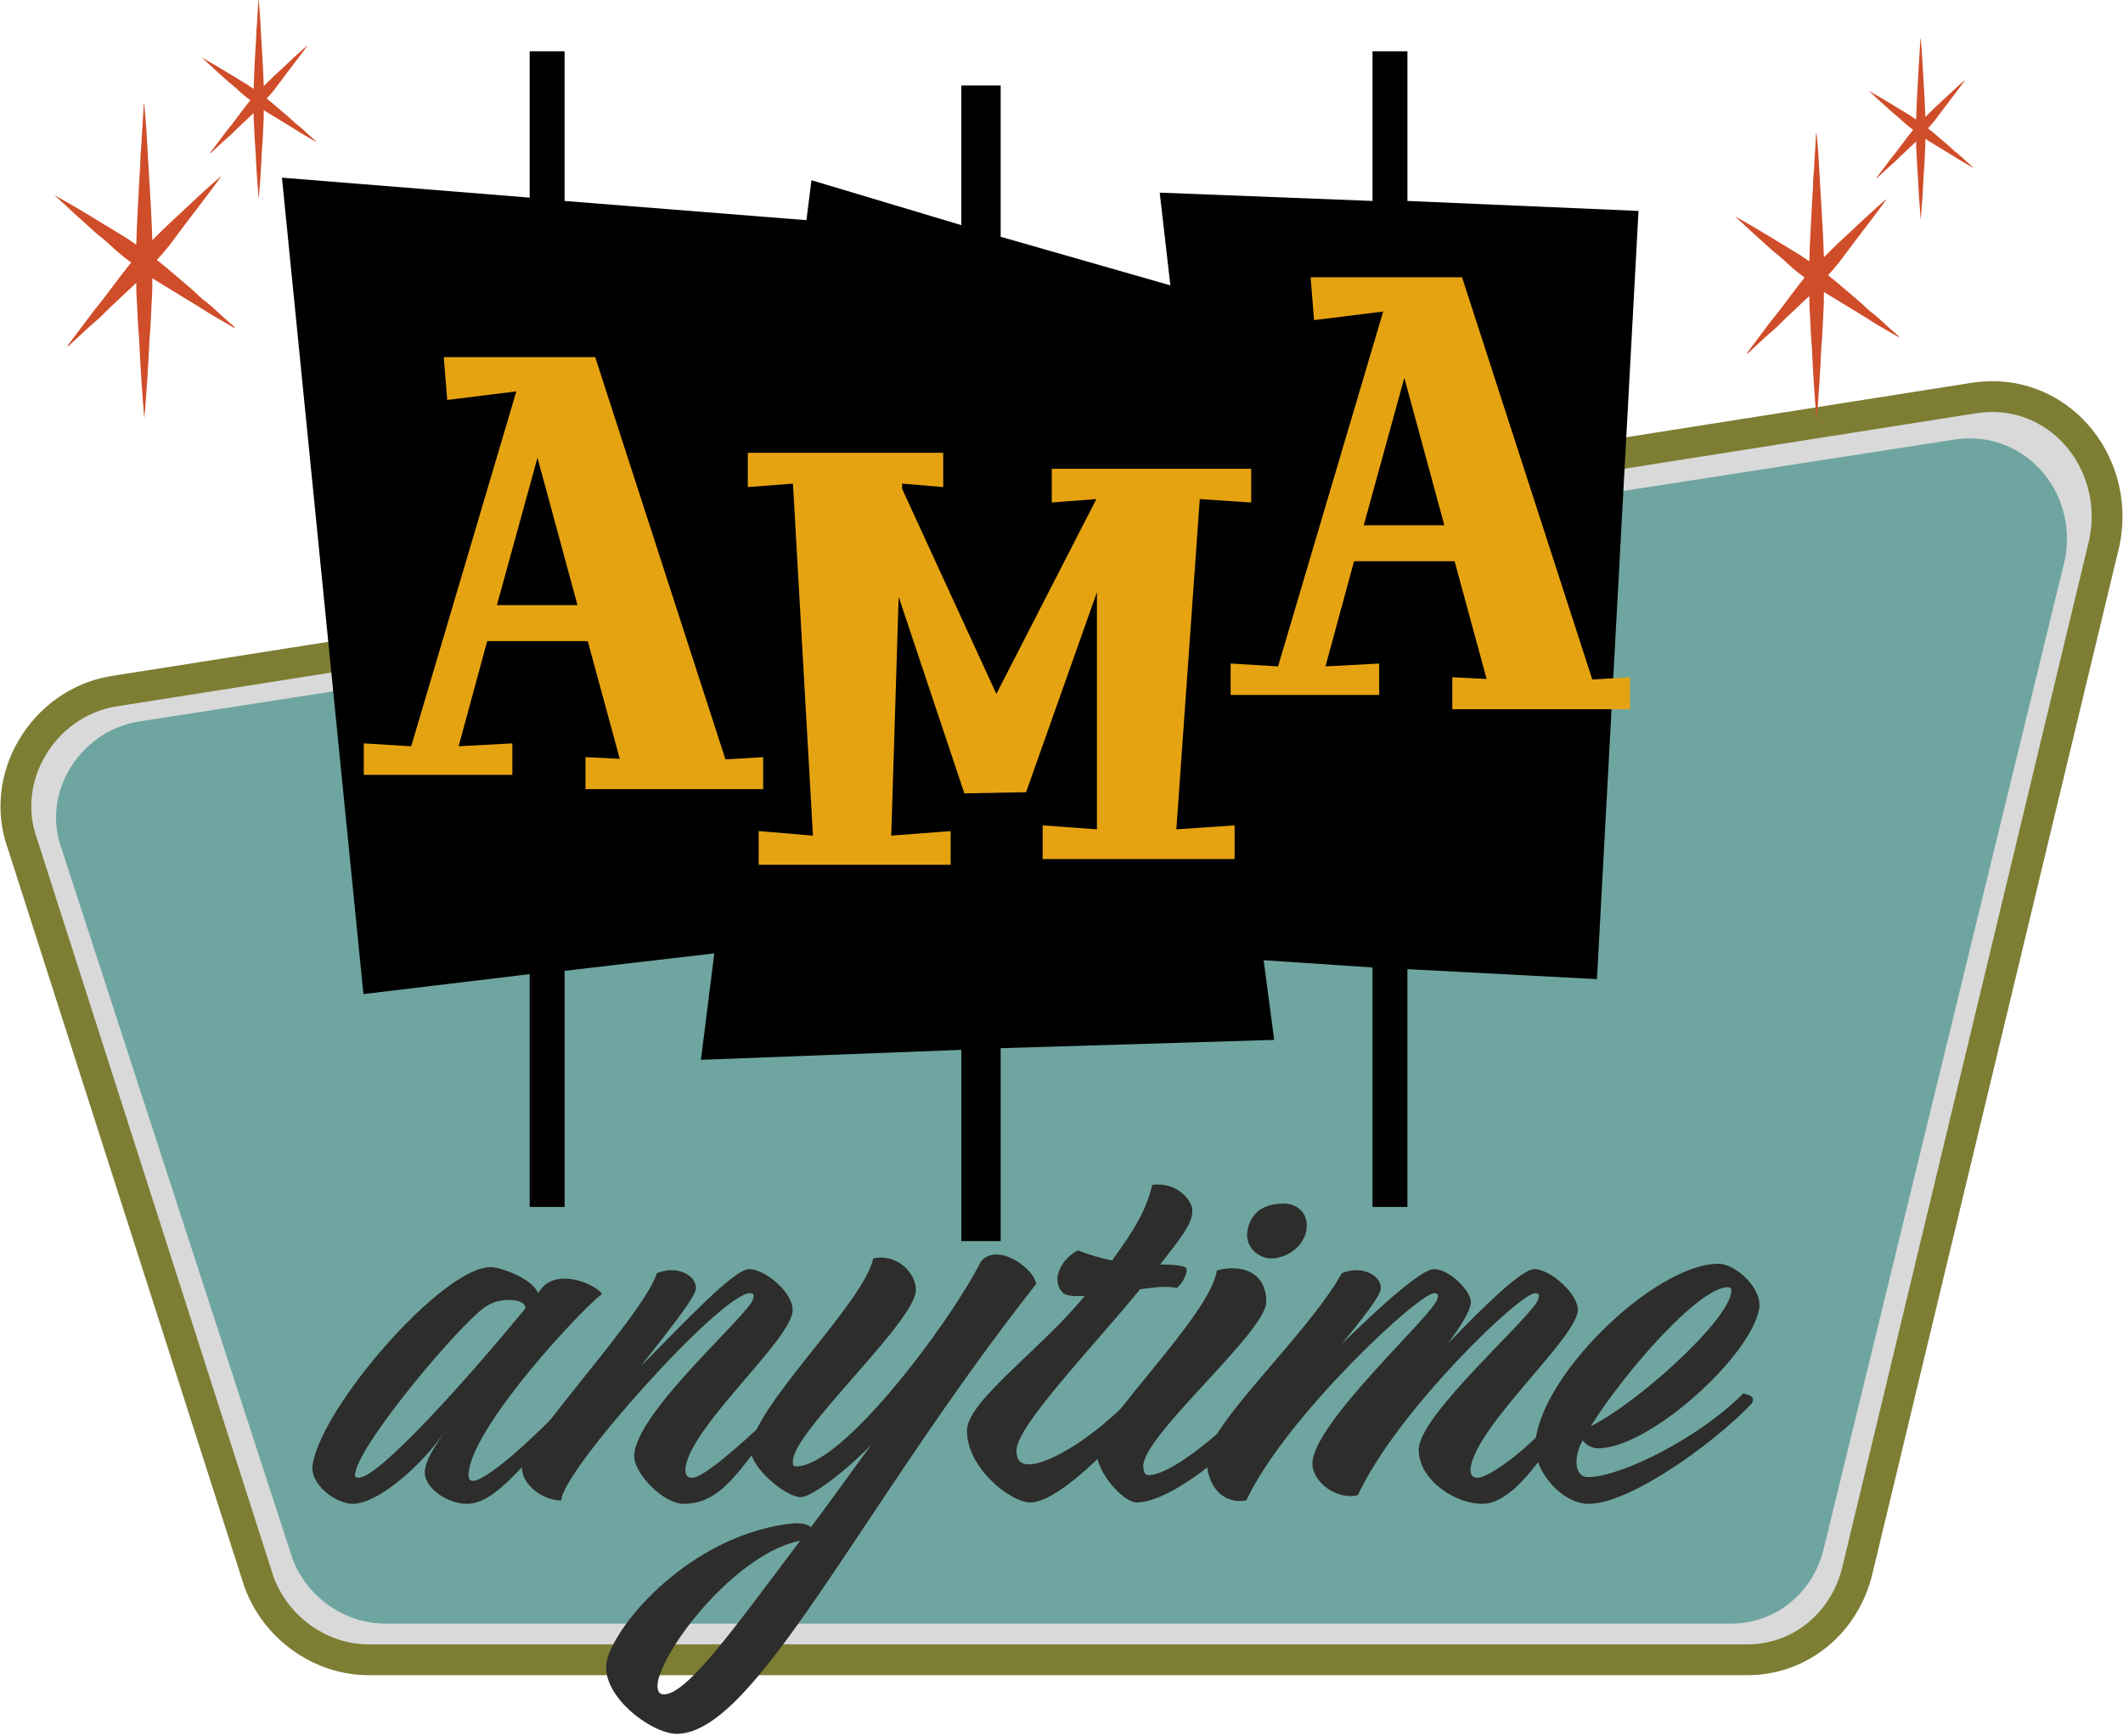 <svg width="373" height="305" viewBox="0 0 373 305" fill="none" xmlns="http://www.w3.org/2000/svg">
<path d="M369.751 95.223L369.764 95.168L369.775 95.114C372.573 80.918 361.345 67.709 346.887 69.91L346.88 69.911L346.873 69.912L19.733 121.468L19.705 121.473L19.677 121.478C7.585 123.643 -0.318 136.585 3.964 148.284L45.459 277.749L45.473 277.793L45.488 277.836C48.335 285.78 56.137 291.575 64.764 291.575H307.021C316.414 291.575 324.257 284.97 326.384 275.656C326.385 275.65 326.387 275.644 326.388 275.637L369.751 95.223Z" fill="#D9D9D9" stroke="#7D7E34" stroke-width="5.411"/>
<path d="M67.687 285.225H304.126C311.987 285.225 318.639 279.783 320.453 271.922L362.783 98.371C365.202 86.277 355.526 75.392 343.432 77.207L24.148 126.792C13.868 128.607 7.216 139.491 10.844 149.167L51.359 273.736C53.778 280.388 60.43 285.225 67.687 285.225Z" fill="#6EA5A0"/>
<path d="M61.977 264.179C66.323 264.179 73.959 257.601 78.07 251.61C75.956 254.782 75.016 256.191 74.664 258.188C74.194 261.125 78.422 264.179 82.064 264.179C87.233 264.179 92.519 256.426 98.979 249.731C98.392 248.556 97.687 248.439 96.747 249.378C92.636 253.49 87.702 257.953 84.648 259.598C82.534 260.773 82.064 259.95 82.416 258.188C83.826 249.731 101.916 230.231 105.792 227.294C104.148 225.298 98.157 223.066 95.338 226.12L94.516 227.177C93.693 224.71 88.055 222.596 86.175 222.596C77.835 222.596 56.691 246.794 54.929 257.249C54.342 260.773 59.041 264.179 61.977 264.179ZM63.034 259.598C62.212 259.598 62.33 259.128 62.447 258.658C63.387 253.255 81.007 232.346 85.353 229.526C87.82 227.764 92.636 228.117 92.284 229.879C82.064 242.33 66.558 259.598 63.034 259.598Z" fill="#2D2D2B"/>
<path d="M120.117 264.179C127.635 264.179 130.571 256.426 137.032 249.731C136.445 248.556 135.74 248.439 134.8 249.378C130.571 253.372 123.641 259.598 121.644 259.598C120.704 259.598 120.234 259.011 120.469 257.601C121.879 249.966 139.264 235.165 139.264 230.114C139.264 226.942 134.33 222.948 131.629 222.948C128.927 222.948 120.234 232.346 112.599 239.981C117.18 234.108 121.174 229.174 122.114 226.942C123.054 224.593 119.412 222.008 115.418 223.653C113.069 231.053 91.69 253.49 91.69 257.601C91.572 260.773 95.331 263.592 98.62 263.592C98.62 258.541 126.695 227.177 131.746 227.177C132.333 227.177 132.568 227.412 132.333 228.117C131.981 230.701 111.424 248.204 111.424 255.839C111.424 258.776 116.475 264.179 120.117 264.179Z" fill="#2D2D2B"/>
<path d="M118.866 304.588C132.727 304.588 150.817 265.236 182.063 225.532C181.593 222.713 175.133 218.132 172.313 221.656C167.145 231.993 148.115 257.601 139.893 257.601C139.305 257.601 139.305 257.366 139.305 256.661C139.305 251.493 160.919 232.111 160.919 226.59C160.919 223.653 157.63 220.129 153.401 221.069C151.992 228.704 131.905 247.499 131.905 254.664C131.905 257.836 138.013 263.004 140.715 263.004C142.477 263.004 148.233 258.776 153.049 253.842C149.525 258.658 146.001 263.592 142.477 268.29C142.007 267.821 141.067 267.586 139.658 267.586C122.86 269.113 109.234 283.561 106.767 291.196C104.77 297.422 114.402 304.588 118.866 304.588ZM116.634 297.657C115.225 297.657 115.459 295.778 115.694 294.955C117.691 287.79 130.025 272.754 140.597 270.64C128.498 286.733 120.628 297.657 116.634 297.657Z" fill="#2D2D2B"/>
<path d="M181.059 263.944C186.815 263.944 200.089 249.261 200.089 247.616C200.089 246.559 198.797 245.737 198.209 246.207C190.457 253.959 183.526 257.249 180.824 257.249C179.18 257.249 178.592 256.426 178.592 254.782C178.592 250.553 191.749 236.927 200.324 226.472C203.261 226.12 204.553 225.885 206.785 226.237C207.959 225.298 209.016 222.948 208.194 222.596C207.254 222.243 205.727 222.126 203.848 222.126C207.842 216.957 209.486 214.96 209.486 212.611C209.486 210.967 206.902 207.56 202.438 208.147C201.381 212.611 199.384 215.9 195.39 221.421C193.511 221.069 191.514 220.481 189.399 219.659C186.698 220.951 184.466 224.71 186.698 227.06C187.168 227.647 188.695 227.764 190.574 227.647C183.291 236.692 170.135 245.972 169.9 251.14C169.665 257.601 177.418 263.944 181.059 263.944Z" fill="#2D2D2B"/>
<path d="M223.3 221.069C225.766 221.069 228.938 219.307 229.525 216.135C229.995 213.316 228.116 211.436 225.532 211.436C221.42 211.436 219.658 213.551 219.188 216.135C218.601 219.189 221.303 221.069 223.3 221.069ZM199.689 263.944C205.68 263.944 217.661 254.312 222.595 247.146L220.598 245.502C215.429 250.905 206.032 259.128 201.803 259.128C201.098 259.128 200.981 258.658 200.863 257.601C200.746 252.197 222.477 233.99 222.477 228.704C222.477 223.418 218.131 222.008 213.785 223.183C212.728 231.053 192.641 249.966 192.641 254.899C192.641 258.776 197.457 263.944 199.689 263.944Z" fill="#2D2D2B"/>
<path d="M260.421 264.179C265.59 264.179 270.876 256.426 274.987 249.731C274.4 248.556 273.577 248.321 272.755 249.378C268.409 254.664 261.596 259.598 259.599 259.598C258.659 259.598 258.189 259.011 258.424 257.601C259.834 249.966 277.219 234.812 277.219 230.114C277.219 227.177 272.285 222.948 269.583 222.948C267.352 222.948 260.656 229.526 254.43 235.987C256.545 233.05 258.189 230.584 258.424 228.939C258.659 226.942 254.665 222.948 251.963 222.948C249.732 222.948 242.449 229.526 235.753 236.104C239.042 231.993 241.744 228.704 242.449 226.942C243.388 224.593 239.747 222.008 235.753 223.653C229.762 234.46 212.025 250.435 212.025 256.426C212.025 260.773 214.609 264.297 218.955 263.592C225.886 248.908 249.262 227.177 251.963 227.177C252.551 227.177 252.786 227.412 252.551 228.117C252.198 230.701 230.584 249.966 230.584 257.131C230.584 260.303 234.813 263.592 238.572 262.652C245.385 247.969 266.999 227.177 269.701 227.177C270.288 227.177 270.523 227.412 270.288 228.117C269.936 230.701 249.262 248.439 249.262 254.664C249.262 259.95 255.605 264.179 260.421 264.179Z" fill="#2D2D2B"/>
<path d="M279.126 264.179C286.174 264.179 300.505 254.077 307.67 246.677C308.61 245.384 307.318 245.032 306.261 244.797C298.625 252.55 284.764 259.48 279.008 259.48C276.424 259.48 276.542 255.604 278.069 253.02C278.656 253.842 279.713 254.429 280.77 254.429C289.815 254.429 307.67 238.219 309.08 229.879C309.667 226.355 304.969 222.008 301.914 222.008C290.638 222.008 269.728 242.33 269.728 254.312C269.728 258.423 274.31 264.179 279.126 264.179ZM279.478 250.553C285.939 240.333 298.625 226.12 303.559 226.12C304.264 226.12 304.264 226.707 304.146 227.177C303.207 232.463 287.701 246.442 279.478 250.553Z" fill="#2D2D2B"/>
<path d="M93.061 212.02H99.195V170.543L129.281 167.037L143.301 38.807L99.195 35.301V9.013H93.061V34.717L49.538 31.212L63.851 174.632L93.061 171.127V212.02Z" fill="black"/>
<path d="M168.899 218.02H175.811V184.137L223.865 182.677L206.421 50.356L175.811 41.594V15.013H168.899V39.549L142.568 31.662L123.149 186.182L168.899 184.429V218.02Z" fill="black"/>
<path d="M241.142 212.02H247.276V170.251L280.576 172.003L287.878 37.054L247.276 35.301V9.013H241.142V35.301L203.754 33.841L219.235 168.498L241.142 169.958V212.02Z" fill="black"/>
<path d="M102.865 138.625H134.085V133.004L127.459 133.405L104.571 62.733H77.969L78.571 70.262L90.718 68.757L72.247 131.096L63.915 130.594V136.116H90.015V130.594L80.579 131.096L85.598 112.625H103.266L108.888 133.305L102.865 133.004V138.625ZM87.305 106.301L94.432 80.401L101.459 106.301H87.305Z" fill="#E6A311"/>
<path d="M255.166 124.596H286.386V118.974L279.76 119.376L256.872 48.704H230.27L230.872 56.233L243.019 54.727L224.548 117.067L216.216 116.565V122.086H242.316V116.565L232.88 117.067L237.899 98.596H255.567L261.189 119.275L255.166 118.974V124.596ZM239.606 92.272L246.733 66.372L253.76 92.272H239.606Z" fill="#E6A311"/>
<path d="M133.295 151.918H167.025V145.996L156.585 146.799L157.89 104.837L169.434 139.37L180.276 139.169L192.724 104.034V145.694L183.187 144.992V150.914H216.917V144.992L206.677 145.694L210.793 87.671L219.828 88.274V82.351H184.793V88.274L192.623 87.671L192.422 88.073L175.056 121.903L158.492 85.864V84.961L165.72 85.563V79.54H131.388V85.563L139.318 84.961L142.832 146.799L133.295 145.996V151.918Z" fill="#E6A311"/>
<path d="M337.464 38.627C337.696 35.925 337.87 33.287 337.986 30.65C338.102 29.299 338.16 28.012 338.218 26.661C338.276 25.889 338.276 25.117 338.276 24.409L342.915 27.24L344.133 28.012L346.568 29.427L346.626 29.363C345.872 28.72 345.176 28.076 344.48 27.433C344.133 27.111 343.727 26.79 343.379 26.532L342.335 25.567C341.117 24.538 339.957 23.508 338.74 22.543C339.145 22.093 339.551 21.643 339.957 21.128L341.697 18.812C342.857 17.268 344.075 15.724 345.234 14.116H345.176C343.727 15.338 342.335 16.689 340.943 17.976C340.247 18.619 339.551 19.262 338.855 19.97L338.276 20.549C338.218 18.619 338.102 16.689 337.986 14.694L337.87 12.764C337.812 12.057 337.812 11.413 337.754 10.77C337.696 9.419 337.58 8.068 337.464 6.781H337.406C337.348 8.068 337.232 9.419 337.174 10.77C337.116 11.413 337.058 12.057 337.058 12.764L336.942 14.694C336.826 16.817 336.71 18.876 336.652 20.999L335.608 20.292L333.173 18.812C331.607 17.847 329.983 16.882 328.359 15.981C329.751 17.268 331.143 18.555 332.593 19.841C333.346 20.42 334.042 21.064 334.738 21.707C335.202 22.093 335.666 22.479 336.13 22.801C335.144 24.023 334.216 25.31 333.23 26.596L332.303 27.755L329.693 31.229L329.751 31.293L331.839 29.363L332.941 28.398L333.984 27.369L336.652 24.859C336.652 25.438 336.652 26.082 336.71 26.661C336.768 28.012 336.826 29.299 336.942 30.65C337.058 33.287 337.232 35.925 337.464 38.627Z" fill="#D04D2A"/>
<path d="M319.17 73.722C319.536 69.458 319.811 65.296 319.994 61.135C320.177 59.003 320.268 56.973 320.36 54.841C320.451 53.623 320.451 52.405 320.451 51.288L327.771 55.755L329.692 56.973L333.535 59.206L333.627 59.105C332.437 58.09 331.339 57.074 330.241 56.059C329.692 55.552 329.052 55.044 328.503 54.638L326.856 53.116C324.935 51.492 323.105 49.867 321.183 48.345C321.824 47.634 322.464 46.924 323.105 46.112L325.85 42.457C327.679 40.021 329.601 37.585 331.431 35.047H331.339C329.052 36.976 326.856 39.108 324.66 41.138C323.562 42.153 322.464 43.168 321.366 44.285L320.451 45.198C320.36 42.153 320.177 39.108 319.994 35.961L319.811 32.916C319.719 31.799 319.719 30.784 319.628 29.769C319.536 27.637 319.353 25.506 319.17 23.476H319.079C318.987 25.506 318.804 27.637 318.713 29.769C318.621 30.784 318.53 31.799 318.53 32.916L318.347 35.961C318.164 39.311 317.981 42.559 317.889 45.909L316.243 44.792L312.4 42.457C309.929 40.935 307.368 39.412 304.806 37.991C307.002 40.021 309.197 42.051 311.485 44.081C312.674 44.995 313.772 46.01 314.87 47.025C315.602 47.634 316.334 48.243 317.066 48.751C315.511 50.679 314.047 52.71 312.491 54.74L311.027 56.567L306.91 62.048L307.002 62.15L310.295 59.105L312.034 57.582L313.681 55.958L317.889 51.999C317.889 52.913 317.889 53.928 317.981 54.841C318.072 56.973 318.164 59.003 318.347 61.135C318.53 65.296 318.804 69.458 319.17 73.722Z" fill="#D04D2A"/>
<path d="M45.453 34.986C45.708 32.018 45.899 29.12 46.027 26.222C46.154 24.738 46.218 23.324 46.282 21.84C46.345 20.992 46.345 20.144 46.345 19.366L51.442 22.476L52.78 23.324L55.456 24.879L55.519 24.809C54.691 24.102 53.927 23.395 53.162 22.688C52.78 22.335 52.334 21.981 51.952 21.699L50.805 20.639C49.467 19.508 48.193 18.377 46.855 17.317C47.301 16.822 47.747 16.327 48.193 15.762L50.104 13.217C51.378 11.521 52.716 9.825 53.99 8.058H53.927C52.334 9.4 50.805 10.885 49.276 12.298C48.511 13.005 47.747 13.712 46.982 14.489L46.345 15.126C46.282 13.005 46.154 10.885 46.027 8.694L45.899 6.573C45.836 5.796 45.836 5.089 45.772 4.382C45.708 2.898 45.581 1.414 45.453 0H45.39C45.326 1.414 45.199 2.898 45.135 4.382C45.071 5.089 45.008 5.796 45.008 6.573L44.88 8.694C44.753 11.026 44.625 13.288 44.562 15.62L43.415 14.843L40.739 13.217C39.019 12.157 37.235 11.097 35.451 10.107C36.98 11.521 38.509 12.934 40.102 14.348C40.93 14.984 41.695 15.691 42.459 16.398C42.969 16.822 43.478 17.246 43.988 17.599C42.905 18.942 41.886 20.356 40.803 21.769L39.783 23.042L36.916 26.858L36.98 26.929L39.274 24.809L40.484 23.748L41.631 22.618L44.562 19.861C44.562 20.497 44.562 21.204 44.625 21.84C44.689 23.324 44.753 24.738 44.88 26.222C45.008 29.12 45.199 32.018 45.453 34.986Z" fill="#D04D2A"/>
<path d="M25.355 73.541C25.757 68.857 26.058 64.285 26.259 59.713C26.46 57.371 26.561 55.141 26.661 52.799C26.762 51.461 26.762 50.122 26.762 48.896L34.803 53.803L36.914 55.141L41.136 57.594L41.236 57.483C39.93 56.367 38.724 55.252 37.517 54.137C36.914 53.579 36.211 53.022 35.608 52.576L33.798 50.903C31.687 49.119 29.677 47.334 27.566 45.662C28.27 44.881 28.973 44.1 29.677 43.208L32.693 39.194C34.703 36.517 36.814 33.841 38.824 31.053H38.724C36.211 33.172 33.798 35.514 31.386 37.744C30.18 38.859 28.973 39.974 27.767 41.201L26.762 42.205C26.661 38.859 26.46 35.514 26.259 32.056L26.058 28.711C25.958 27.484 25.958 26.369 25.857 25.254C25.757 22.912 25.556 20.57 25.355 18.34H25.254C25.154 20.57 24.953 22.912 24.852 25.254C24.752 26.369 24.651 27.484 24.651 28.711L24.45 32.056C24.249 35.737 24.048 39.305 23.947 42.985L22.138 41.759L17.916 39.194C15.202 37.521 12.388 35.848 9.573 34.287C11.986 36.517 14.398 38.748 16.911 40.978C18.218 41.982 19.424 43.097 20.63 44.212C21.434 44.881 22.239 45.55 23.043 46.108C21.334 48.227 19.726 50.457 18.017 52.687L16.409 54.695L11.885 60.717L11.986 60.828L15.604 57.483L17.514 55.81L19.323 54.026L23.947 49.676C23.947 50.68 23.947 51.795 24.048 52.799C24.148 55.141 24.249 57.371 24.45 59.713C24.651 64.285 24.953 68.857 25.355 73.541Z" fill="#D04D2A"/>
</svg>
